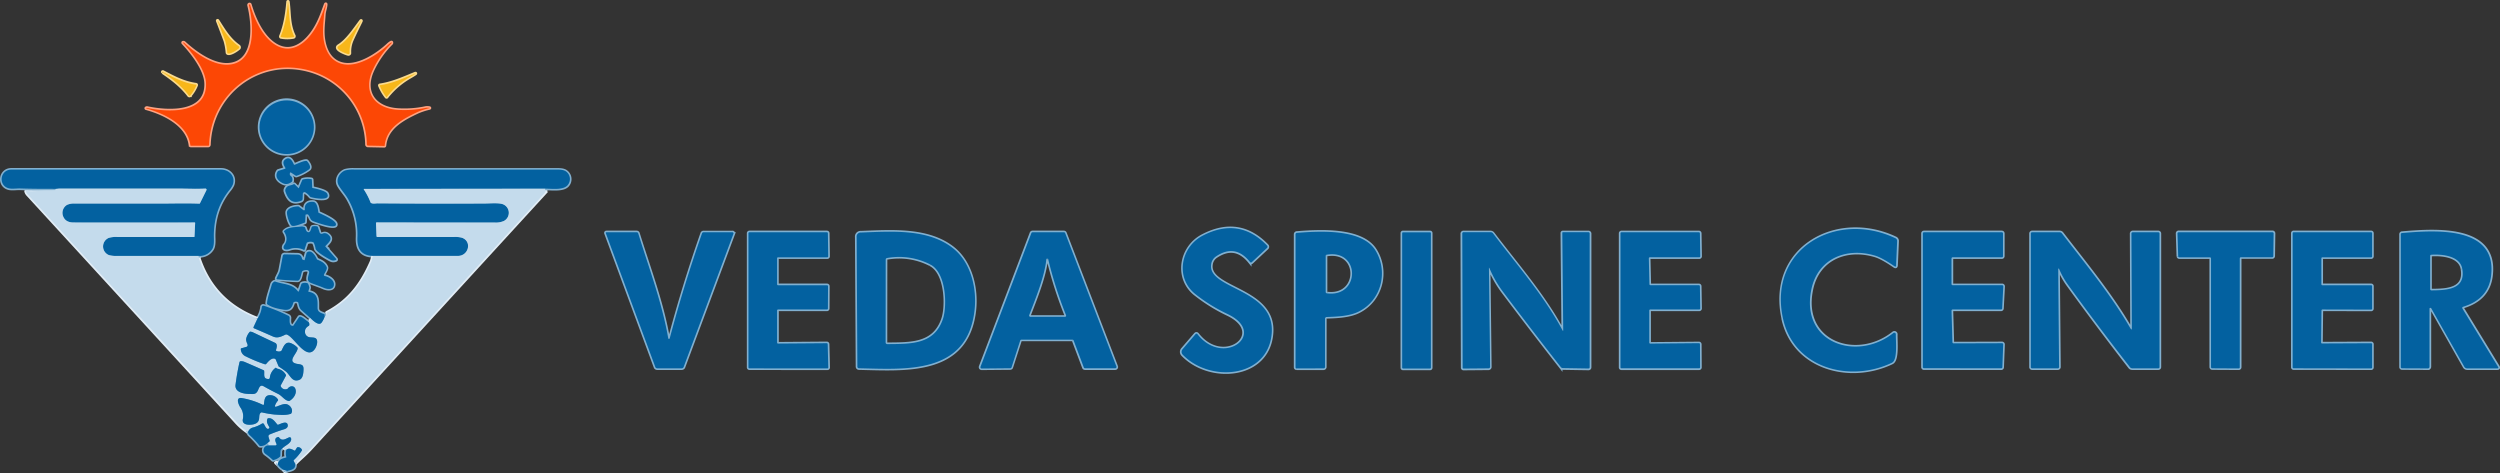 <svg xmlns="http://www.w3.org/2000/svg" id="Layer_1" data-name="Layer 1" viewBox="0 0 1515.87 286.94"><rect x="0" y="0" width="1515.87" height="286.94" fill="#333333" stroke="none"/><defs><style>.cls-1,.cls-3,.cls-4,.cls-5{fill:none;stroke-width:2px}.cls-1{stroke:#fbdb8d}.cls-3{stroke:#81b0d0}.cls-4{stroke:#e2edf6}.cls-5{stroke:#649ec6}.cls-6{fill:#f7b71a}.cls-8{fill:#0361a0}.cls-9{fill:#c4dbec}</style></defs><path d="M174.55 1.4c-.55 6.94-1.69 14.09-4.34 20.6a.38.38 0 0 0 .21.5h.08a20.51 20.51 0 0 0 7.41 0 .49.49 0 0 0 .4-.57.56.56 0 0 0 0-.12c-3.31-6.81-2.7-13.15-3.6-20.42-.06-.52-.12-.52-.16 0" class="cls-1"></path><path d="M126.79 87.85c.87-30.58 29.2-53.15 59.8-45.38a47.4 47.4 0 0 1 35.82 45 .76.76 0 0 0 .85.83l9.72.2a.2.2 0 0 0 .23-.2c1.11-11.12 11.26-16.3 20.2-20.5a41.75 41.75 0 0 1 6.9-2.22c.25-.06.24-.12 0-.15a6.76 6.76 0 0 0-2.07-.06 61.84 61.84 0 0 1-17 1.25c-14.24-.92-21.4-10.87-15.3-24.1a57 57 0 0 1 11.42-16.29.27.27 0 0 0 .08-.23v-.17c0-.16-.06-.2-.2-.12a9.6 9.6 0 0 0-1.63 1.16c-6.56 6.22-19.07 14.61-28.76 11.74-6.74-2-9.74-8.21-10.7-14.86-.77-5.34 0-10 .31-15 .13-1.86.9-3.7 1.1-5.68.08-.79 0-.81-.29-.06-1.84 5-3.44 9.79-6.47 14.67-5.51 8.86-14.78 16.19-25.18 8.63-7.13-5.17-11.59-15.24-14-23.46a.33.33 0 0 0-.41-.23.48.48 0 0 0-.28.59c2.59 10.31 4.8 32.82-10.39 35.71-10.17 1.99-21.84-6.52-28.8-12.92a.82.82 0 0 0-.64-.23c-.2 0-.23.1-.09.25 5.93 6.35 13.57 16.26 13.88 24.41.72 19.05-23.45 17.62-35.51 15a.84.84 0 0 0-.71.09c-.13.09-.12.16 0 .2 10.92 3 25.11 9.79 26.72 22.25a.36.36 0 0 0 .4.36h10.43a.54.54 0 0 0 .54-.52" style="stroke:#fea382;fill:none;stroke-width:2px"></path><path d="M218.66 12.93c-3.68 4.88-8 11.57-13.2 14.83-3.28 2 4.66 4.85 5.68 5.05a.7.7 0 0 0 .83-.54.86.86 0 0 0 0-.16 17.48 17.48 0 0 1 1.35-7.65q1.11-2.58 5.48-11.44c.27-.55.22-.59-.15-.09M144.76 29.36a.87.87 0 0 0 .07-1.26.64.64 0 0 0-.15-.13c-5.67-4-8.85-9.44-12.46-15.11-.34-.53-.39-.5-.16.09q2.26 5.82 4.43 11.65a36.46 36.46 0 0 1 1.32 7.25.55.55 0 0 0 .35.46c1.6.63 5.44-1.92 6.6-3M98.64 43.85c6 4.06 11.5 8.31 15.84 14a.51.51 0 0 0 .71.09.27.27 0 0 0 .08-.07 22.2 22.2 0 0 0 3.79-6.24.27.27 0 0 0-.17-.36h-.06c-7.6-1.08-13.4-4.24-20-7.69a.16.16 0 0 0-.2 0 .15.15 0 0 0 0 .19M234.74 58.51a48.39 48.39 0 0 1 14.12-12c.86-.48 1.71-1 2.55-1.55s.69-.55-.11-.22c-7 2.89-13.34 5.75-20.9 6.9-.16 0-.21.11-.15.26a28 28 0 0 0 4 6.9.22.22 0 0 0 .3 0 .23.23 0 0 0 .08-.11l.05-.14a.23.23 0 0 1 .06-.12" class="cls-1"></path><path d="M190.3 77.13a16.48 16.48 0 0 0-33 0 16.37 16.37 0 0 0 16.53 16.27 16.37 16.37 0 0 0 16.47-16.27M175.74 105.37q0-1.26 1-.57l2.56 1.67a.55.55 0 0 0 .5.06 27.71 27.71 0 0 0 7.49-3.86c1.71-1.25-.26-3.88-1.09-4.9a.62.62 0 0 0-.49-.23c-2-.06-5.38 1.74-7.12 2.33a.32.32 0 0 1-.44-.19c-.94-2.05-2.46-5.13-5.26-3-2 1.5-.85 3.43.15 5.1a.38.38 0 0 1-.13.51h-.09l-3.92 1.2a.75.75 0 0 0-.44.32c-2.22 3.33.43 6.19 3.51 7.41 1.81.73 3.42.11 4.89-1a.8.8 0 0 0 .31-.47 3 3 0 0 0-1.18-3.43.56.56 0 0 1-.25-.46v-.56" class="cls-3"></path><path d="M33.78 114.53a1.27 1.27 0 0 1-.16.57.51.51 0 0 1-.44.26c-3.63.18-6.93 0-10.77.45a28.18 28.18 0 0 1-6.36 0c-.26 0-.35.08-.28.32.37 1.36 1.22 2 2.11 3q62.46 68.1 124.85 136.28a38.21 38.21 0 0 0 7.62 6.7" class="cls-4"></path><path d="M150.35 262.09a4.87 4.87 0 0 0 .75 1.48 56.55 56.55 0 0 1 6.2 6.63.57.57 0 0 0 .44.23 5.19 5.19 0 0 0 4.14-1.52" class="cls-3"></path><path d="M161.88 268.91a.75.75 0 0 1 .6.19.5.5 0 0 1 .17.47l-.08.57" class="cls-4"></path><path d="M162.57 270.14a2.84 2.84 0 0 0-1.43 5.25 40 40 0 0 1 4.21 3.48.46.46 0 0 0 .46.11 8.65 8.65 0 0 0 3.92-2 .84.84 0 0 0 .26-.57l.11-3.09a.7.7 0 0 1 .22-.51l1.54-1.53" class="cls-3"></path><path d="m171.86 271.24 1.69 1.52" class="cls-4"></path><path d="M173.55 272.76a7.72 7.72 0 0 0 0 4.26.27.27 0 0 1-.22.39c-2.63.69-3.56.77-4.83 3.32" class="cls-3"></path><path d="m168.54 280.73-1.08-.27c-.4-.1-.44 0-.13.25l1.21 1.07" class="cls-4"></path><path d="M168.54 281.78a8.37 8.37 0 0 0 3.62 3.17" class="cls-3"></path><path d="M172.16 285a1.18 1.18 0 0 0 .58.91.52.52 0 0 0 .47 0l1-.38" class="cls-4"></path><path d="M174.22 285.52c2.41-.65 5.3-.95 4.7-4.4" class="cls-3"></path><path d="M178.92 281.12q2.36-2.24 4.77-4.44t4.62-4.57q70.91-77.46 141.85-154.89a4.09 4.09 0 0 0 .77-1.77.15.15 0 0 0-.11-.19c-.41-.17-.25-.73.06-.86" class="cls-4"></path><path d="M330.88 114.4c3.74 0 10.79 1 13.36-2.13a5.69 5.69 0 0 0-1.07-8.26c-1.64-1.14-3.91-1.1-5.91-1.1H214.8a19.15 19.15 0 0 0-5.47.5c-3.4 1.24-5.91 5.5-4.05 8.93 1.36 2.52 4.05 5.45 5.53 8A42.92 42.92 0 0 1 216.7 144c-.25 6.49 2 11 9.51 11.18" class="cls-3"></path><path d="M226.21 155.19c-.49 1.21-.58 2.46-1.07 3.58-5.92 13.5-13.38 23.6-26.73 30.67a.53.53 0 0 0-.3.46 2.33 2.33 0 0 1-1.25 2.06" class="cls-4"></path><path d="m196.86 192-.05-1.18a.4.4 0 0 0-.27-.38c-2-.79-4.06-1.21-4-3.74 0-4.36.48-8.89-5.28-9.77a.31.31 0 0 1-.29-.44l.56-1.87a.83.83 0 0 0 0-.41 7.59 7.59 0 0 0-.75-2.16.75.75 0 0 0-.47-.38 4.75 4.75 0 0 0-3.2.15.67.67 0 0 0-.37.4l-1.5 4.31a.36.36 0 0 1-.45.22.46.46 0 0 1-.18-.13c-3.43-4.65-8.63-4.07-13.68-5.91a.56.56 0 0 0-.49 0 2.92 2.92 0 0 0-1.62 1.72c-.91 3.45-2.73 8.17-2.93 11.62a.5.5 0 0 0 .22.45c2.7 1.91 6.3 2.66 9.62 3.2 3.82.63 5.17-.72 6.13-4.17a.59.59 0 0 1 .38-.42 2.86 2.86 0 0 1 2.26 0 .61.61 0 0 1 .38.42c.49 1.77.54 3.24 2 4.57l5.91 5.27" class="cls-3"></path><path d="m188.8 193.36-.66 1a.51.51 0 0 1-.36.24 1.26 1.26 0 0 0-.81.6" class="cls-4"></path><path d="M187 195.17c-1.27-.68-3.76-3.24-5.17-3.14a.62.62 0 0 0-.5.29l-3.4 5.09a.4.4 0 0 1-.36.2c-2.41 0-2-3.36-1.93-4.85a1.39 1.39 0 0 0-.79-1.3 117.09 117.09 0 0 0-14.92-6.06.91.91 0 0 0-1.15.57 1 1 0 0 0 0 .17 16.21 16.21 0 0 1-2.59 7" class="cls-3"></path><path d="M156.12 193.18q-26.76-10.11-35.63-37a.07.07 0 0 1 .05-.09l.24-.07c.26-.09.25-.16 0-.19h-.21a.11.11 0 0 1-.11-.12.61.61 0 0 1 .13-.53" class="cls-4"></path><path d="M120.57 155.19a9 9 0 0 0 8.06-4.08c1.42-2.14 1-5.83 1-8.29.12-10.37 2.86-19.24 9.33-27.45a13.93 13.93 0 0 0 2.17-3.36c1.78-5-2.13-9.13-7.15-9.13H6.92c-6.92 0-8.13 9.53-1.73 11.29 2 .56 5 0 7.38.12 7.08.28 14.13.23 21.21.24" class="cls-3"></path><path d="M120.57 155.19H70.92a15.79 15.79 0 0 1-4.89-.52 5.64 5.64 0 0 1-.14-10.41 15.14 15.14 0 0 1 5.18-.58h46.55a.25.25 0 0 0 .28-.26l.4-8.23c0-.19-.08-.29-.29-.29q-51.92.08-73.51 0-4.81 0-6.27-3.81a5.62 5.62 0 0 1 2.46-6.9 10.15 10.15 0 0 1 4.62-.78h53.41c5.56 0 14.68-.24 22.08.06a.42.42 0 0 0 .43-.25l3.91-7.91a.66.66 0 0 0-.32-.9.63.63 0 0 0-.33-.06c-5.27.31-11.56.06-15.52 0H36.05c-.66 0-1.5.21-2.27.15M156.12 193.18l-2.41 5.16a.53.53 0 0 0 .27.72q5.69 2.4 11.51 5c2.71 1.21 4.85.12 7.71-1.23a.8.8 0 0 1 .55 0c4.39 1.18 12.12 16.55 17.27 8.57.95-1.48 2.07-4.81.48-6.15-1-.83-2.88-.51-4.11-.81-2.27-.55-3-2.86-2.23-4.88a4.49 4.49 0 0 1 2-1.95.64.64 0 0 0 .3-.42 2.13 2.13 0 0 0-.52-2M188.8 193.36c1.21 1.15 4.64 4.38 6.21 2.2a13.09 13.09 0 0 0 1.85-3.6M178.92 281.12l-.82-1.67a.4.4 0 0 1 .08-.49 29.24 29.24 0 0 0 4.82-5.76.62.62 0 0 0 0-.59 2.64 2.64 0 0 0-2.23-1.48.85.85 0 0 0-.79.37l-.98 1.56a.32.32 0 0 1-.47.11c-1.66-.89-3.4-1.79-4.94-.41M171.86 271.24c1.59-1.31 5.22-2.93 4.68-5.39a.88.88 0 0 0-1-.67h-.16c-2.19.9-4.26 2.65-6.17 0a.46.46 0 0 0-.49-.19c-2.46.46-1.83 2.56-1 4.13a.68.68 0 0 1-.3.91.71.71 0 0 1-.32.07h-4.46M161.88 268.91l1.4-1.17a.44.44 0 0 0 .16-.51l-.67-2.32a1.18 1.18 0 0 1 .69-1.43 91.52 91.52 0 0 1 9-3.22c1-.32 2-1.06 2-2.14-.14-3.42-4.34-1.06-5.81-.55a.45.45 0 0 1-.52-.13c-1.28-1.4-2.93-4.27-5.62-3.77a.49.49 0 0 0-.37.31c-.89 2.09.27 3.39 1.15 5.14a.43.43 0 0 1-.05.47c-1.37 1.78-2.76-1.62-3.25-2.45a.84.84 0 0 0-1.15-.31 19.22 19.22 0 0 1-5.83 2.48 4.17 4.17 0 0 0-2.66 2.76M330.88 114.4l-110 .12c-.28 0-.35.12-.19.35a41.11 41.11 0 0 1 4.05 7.82.74.74 0 0 0 .41.42c1.28.58 2.72.16 3.74.17q36.18.27 65.51.09c3.23 0 8.59-.54 11 .62a5.58 5.58 0 0 1 .27 9.93 11.62 11.62 0 0 1-5.42 1q-35.65 0-71.8-.08a.4.4 0 0 0-.41.4l.31 7.87a.5.5 0 0 0 .56.53h46.58a15.41 15.41 0 0 1 4.73.5c6.15 2.24 4 11-2.57 11h-51.43M174.22 285.52a5 5 0 0 1-2.06-.57M168.54 281.78v-1" class="cls-5"></path><path d="m180.85 114-2.28-2.24a.4.4 0 0 0-.52-.07c-2.07 1.12-3.9.39-5 3a2.21 2.21 0 0 0 0 1.6c1.67 4.81 4.09 7.5 9.48 5.5a1.35 1.35 0 0 0 .89-1.22l.13-3.09a1 1 0 0 1 1.56-.81 10.57 10.57 0 0 1 2.89 2.53.87.87 0 0 0 .47.32c1.86.57 12.44 2.65 9.87-2.16-.86-1.63-6.91-3-8.74-3.36a.33.33 0 0 1-.29-.33l-.21-4.65a.34.34 0 0 0-.31-.36 11.86 11.86 0 0 0-5.1.19.62.62 0 0 0-.45.38l-2 4.7c-.09.22-.22.24-.39.07M184 127.43l-2.72-2.09a.89.89 0 0 0-.61-.19c-2.11.07-5.71.72-6.54 3.06-.55 1.56 1.32 7.71 2.77 8.58s5.5-.93 7.91-1.83a.38.38 0 0 0 .26-.35l.22-4.16a.39.39 0 0 1 .42-.42l.69-.06a.57.57 0 0 1 .49.2c1.54 1.77.88 3.23 3.54 4.14 1.12.38 14.55 5.43 13.25 1.31-.74-2.35-8.28-5.64-10.32-6.55a.51.51 0 0 1-.31-.39c-.24-1.39-.66-6-3-6.27-3.16-.32-5.54 1.19-5.16 4.55a.53.53 0 0 1-.47.58.58.58 0 0 1-.38-.11" class="cls-3"></path><path d="M172.63 148.18c-2.08 3 .66 3.76 3 2.85a10.85 10.85 0 0 1 8.66.62c.18.1.3 0 .36-.14l1.28-3.95a.74.74 0 0 1 .41-.47 4.58 4.58 0 0 1 3.54-.13.64.64 0 0 1 .41.36 12.66 12.66 0 0 1 1.06 3.45c.28 1.83 5.83 5.09 7.58 6.06s2.62 1.58 4.52 1c.55-.18.64-.49.26-.93l-6.34-7.26a.25.25 0 0 1 0-.38c2-2.28 5.09-4.49 1.13-7.29a2.89 2.89 0 0 0-3-.14 1.24 1.24 0 0 1-1.63-.62.61.61 0 0 1 0-.12l-1.05-3.2a.65.65 0 0 0-.46-.45 5.77 5.77 0 0 0-2.83 0 .62.62 0 0 0-.43.36c-.43.94-.79 3.84-2.56 3-.86-.41-1.15-1.71-1.45-2.6a.55.55 0 0 0-.35-.36 4.52 4.52 0 0 0-2-.38c-3.6.6-7.69 0-10.4 2.76a.3.3 0 0 0 0 .41c1.58 2.38 2.13 5.16.4 7.66" class="cls-3"></path><path d="m184.29 157.68-.76-.3a.63.63 0 0 1-.39-.46c-.33-1.64-1.09-2.54-2.92-2.58l-7.62-.16a1.16 1.16 0 0 0-1.17.95c-.49 2.63-1 5.4-1.56 8.31-.37 2-1.43 3.43-2.2 5.3a.42.42 0 0 0 .24.55h.11q6.09.63 12.3.82c2 .06 2.11-4.13 2.84-5.57a.9.9 0 0 1 .38-.37c1.21-.61 4.39-1.1 3.81 1.38-.44 1.92-1.65 4.77.92 5.83s5.32 1.9 8 3.09c2.14.94 6.18 1.43 6.17-2.17 0-2.61-3.26-4.52-5.56-5a.64.64 0 0 1-.52-.75.88.88 0 0 1 0-.15c.53-1.2 2.18-3.36 1.61-4.58-1.19-2.53-3.16-3.39-5.61-4.46a.72.72 0 0 1-.38-.39c-.85-1.91-3.25-5.94-5.91-4a.74.74 0 0 0-.28.41l-1.12 4a.31.31 0 0 1-.47.23M724.84 178.35a101.22 101.22 0 0 0 19.53 12.14c24.5 11.63-2.34 32.54-18.27 12.26-.42-.55-.86-.56-1.32 0l-7.78 9.04a2.42 2.42 0 0 0 .09 3.23c16.37 17.09 52 14.41 54-13.09 2-26.9-39.17-26.45-36.72-41.61a6.85 6.85 0 0 1 3-4.84q11.6-7.75 20.49 3.36a.76.76 0 0 0 1.25.09l9.17-8.58a1 1 0 0 0 .05-1.37q-16.9-17.59-39.11-6c-13.41 7-16.68 25.66-4.35 35.42M1081.09 193c6.55 30.28 40.52 39.16 66.08 26.91 3.61-1.73 2.23-13.45 2.45-17.19a1 1 0 0 0-.88-1 .94.94 0 0 0-.66.21c-21.94 17.55-56.7 6.22-49.63-26.71 3.92-18.29 21-25.54 38.63-20.24q4.26 1.29 11.68 6.42.91.65 1-.48l.65-14.75a1.81 1.81 0 0 0-1-1.71c-35.74-17-77.37 6.22-68.24 48.55M405.18 205.14c-3.65-21.3-11.79-42.88-18.24-63.57a.93.93 0 0 0-1-.73h-18.12c-.45 0-.6.21-.45.62l29.95 81a1.22 1.22 0 0 0 1.25.87h14.69a1.29 1.29 0 0 0 1.32-.93l30.13-80.63a.67.67 0 0 0-.38-.88.6.6 0 0 0-.26 0h-17.38a1 1 0 0 0-1.05.75q-11 31.41-19.55 63.58a.46.46 0 0 1-.55.35.48.48 0 0 1-.36-.38M471.19 188.25a.59.59 0 0 1 .59-.59h29.63a.59.59 0 0 0 .59-.59l.07-13.54a.6.6 0 0 0-.59-.59h-29.7a.59.59 0 0 1-.59-.58v-15.77a.59.59 0 0 1 .59-.59h29.84a.58.58 0 0 0 .59-.59l-.21-14a.59.59 0 0 0-.57-.57h-47a.59.59 0 0 0-.59.59v81.33a.6.6 0 0 0 .59.59l47.25.05a.58.58 0 0 0 .59-.59l-.36-14.13a.59.59 0 0 0-.59-.57l-29.5.23a.59.59 0 0 1-.59-.59v-19.5M577.87 150.54c-15.21-12.07-37.74-10.18-55.79-9.54a2.46 2.46 0 0 0-2.68 2.8l.45 78.42a1 1 0 0 0 1 1.07c28 .59 65.42 4 70-34.81 1.57-13.31-2.07-29.25-13-37.94M650.19 205.94a.79.79 0 0 1 .75.52l6.18 16.35a.79.79 0 0 0 .74.52h18.3a.8.8 0 0 0 .81-.8.72.72 0 0 0-.06-.29l-31.08-80.88a.81.81 0 0 0-.75-.52h-19a.79.79 0 0 0-.75.51l-30.82 81a.81.81 0 0 0 .46 1 1 1 0 0 0 .3.05l17.29-.16a.82.82 0 0 0 .75-.56l5.24-16.23a.81.81 0 0 1 .77-.55h30.83M786.19 223.38h16.14a.93.93 0 0 0 1.06-1.05V193.4a1.07 1.07 0 0 1 1.16-1.21c6.45-.23 13.78-.52 19.35-3.34 13.86-7 17.94-24.59 9.9-37.27-8.17-12.86-33.28-11.54-47.3-10.4a.91.91 0 0 0-1 1v80.54a.64.64 0 0 0 .64.64M867.61 141.34a.47.47 0 0 0-.48-.48h-16.44a.47.47 0 0 0-.48.48V223a.48.48 0 0 0 .48.48h16.44a.48.48 0 0 0 .48-.48v-81.66M903 162.31a68.54 68.54 0 0 0 8.14 14.34q17.39 23.11 35.26 45.93a1.64 1.64 0 0 0 1.34.68l15.44.25a.76.76 0 0 0 .77-.75v-81a.79.79 0 0 0-.89-.89H947.7c-.34 0-.5.17-.48.5l.55 58.86c0 .66-.14.7-.45.1-11.06-20.77-27.8-39.89-42.05-58.69a1.88 1.88 0 0 0-1.56-.77h-16.14a.85.85 0 0 0-1 1l.23 81a.6.6 0 0 0 .7.68l14.8-.13a1 1 0 0 0 1.14-1.17l-.71-59.79a.09.09 0 0 1 .12-.08.08.08 0 0 1 .07 0M1000.63 208.35a.6.6 0 0 1-.6-.61v-19.47a.6.6 0 0 1 .6-.61h29.7a.61.61 0 0 0 .61-.61l-.22-13.5a.61.61 0 0 0-.6-.59h-29.38a.61.61 0 0 1-.61-.58l-.37-15.74a.6.6 0 0 1 .59-.62h30a.62.62 0 0 0 .61-.61l-.23-13.95a.61.61 0 0 0-.6-.59h-46.96a.6.6 0 0 0-.6.61v81.29a.6.6 0 0 0 .6.61h47.07a.61.61 0 0 0 .61-.61l-.09-14a.61.61 0 0 0-.61-.61l-29.52.27M1183.29 156.7a.7.7 0 0 1 .7-.7h29.82a.69.69 0 0 0 .69-.7v-13.76a.7.7 0 0 0-.7-.7h-47.2a.7.7 0 0 0-.7.7v81.08a.69.69 0 0 0 .7.69l46.82.06a.7.7 0 0 0 .69-.68l.52-13.82a.69.69 0 0 0-.66-.73l-29.39.09a.7.7 0 0 1-.7-.67l-.55-19.18a.69.69 0 0 1 .68-.71h29.29a.69.69 0 0 0 .69-.66l.7-13.32a.7.7 0 0 0-.66-.74h-30a.69.69 0 0 1-.7-.69V156.7M1248 163.1a.25.25 0 0 1 .23-.27.26.26 0 0 1 .25.16 48.76 48.76 0 0 0 5.49 9.78q18.29 25.2 37.4 49.81a1.83 1.83 0 0 0 1.54.75h15.64a.79.79 0 0 0 .89-.89v-80.71a.79.79 0 0 0-.89-.89h-15.2a.81.81 0 0 0-.93.93l.25 57.07c0 1.19-.29 1.27-.89.23-11.77-20.35-27.13-38.84-41.5-57.52a1.71 1.71 0 0 0-1.43-.71h-16.55a.79.79 0 0 0-.89.89v80.71a.79.79 0 0 0 .89.89h15.23a.86.86 0 0 0 1-1l-.53-59.23M1320.75 155.3a.72.72 0 0 0 .72.7h18.51a.71.71 0 0 1 .71.71v65.85a.71.71 0 0 0 .72.71l16 .09a.71.71 0 0 0 .71-.71v-66a.71.71 0 0 1 .72-.71h18.9a.72.72 0 0 0 .72-.7l.19-13.73a.71.71 0 0 0-.69-.73H1321a.71.71 0 0 0-.71.71l.44 13.73M1408 208.26a.59.59 0 0 1-.59-.59l.22-19.44a.58.58 0 0 1 .59-.59l29.52.07a.58.58 0 0 0 .58-.59v-13.59a.59.59 0 0 0-.58-.59h-29.59a.58.58 0 0 1-.59-.58v-15.77a.58.58 0 0 1 .59-.59h29.59a.58.58 0 0 0 .58-.59v-14a.58.58 0 0 0-.58-.59h-47a.58.58 0 0 0-.59.59v81.29a.59.59 0 0 0 .59.59l47 .07a.58.58 0 0 0 .58-.58V208.7a.58.58 0 0 0-.58-.58l-29.74.14M1473.12 187.21a.58.58 0 0 1 .59-.59.59.59 0 0 1 .54.31l20 35.35a2 2 0 0 0 1.8 1.05h18.12c.75 0 .93-.32.53-1l-21.49-35.14c-.38-.63-.21-1.06.5-1.28q15.09-4.66 16.8-18.73c3.71-30.5-34.12-27.58-53.88-25.93a.81.81 0 0 0-.86.91v80.22a.78.78 0 0 0 .88.89l15.43.07a1 1 0 0 0 1.08-1.08v-35.05" class="cls-3"></path><path d="M170.26 213a3.16 3.16 0 0 1-2.76-.2.35.35 0 0 1-.19-.45c.41-1.35 1.17-3.59-.57-4.4q-6.68-3.15-13.34-6.33a4.75 4.75 0 0 0-1.57-.43.52.52 0 0 0-.47.19 9.06 9.06 0 0 0-2.05 3.88c-.33 1.36.35 2.48.8 3.78a1.08 1.08 0 0 1-.69 1.37l-3 .84a.48.48 0 0 0-.39.53 5 5 0 0 0 3.15 4.44 84.82 84.82 0 0 0 11.4 4.7.84.84 0 0 0 .93-.27c1.08-1.32 3.33-4 5.31-3a.9.9 0 0 1 .43.45l1.58 3.87a.89.89 0 0 0 .36.45c1.38.88 2.73 1.82 4 2.8 2.72 2 3.78 6.87 8.22 5.2 2.36-.89 2.55-4.13 2.63-6.32.07-2.44-.74-3-3.13-3.29-7.84-1-.71-6.15-.41-9.51a.68.68 0 0 0-.17-.53 11.23 11.23 0 0 0-3.19-2.3c-4-2.11-5.13 1.61-6.45 4.19a.77.77 0 0 1-.43.38" class="cls-5"></path><path d="M142.81 233.29c-.6 4.63 5.13 5.56 8.55 5.58 2.14 0 3.63.43 4.85-1.83.72-1.32 1.25-4.19 3.59-2.88q5.05 2.82 8.83 4.66c2.35 1.15 3.83 3.83 6.39 4.3a.7.7 0 0 0 .51-.08c2.46-1.43 4.58-4.46 3.58-7.24-.8-2.21-3.34-2-4.6-.26a.66.66 0 0 1-.4.27 3 3 0 0 1-3.89-1.63.57.57 0 0 1 0-.54l3.15-5.86a.49.49 0 0 0 0-.47 7.24 7.24 0 0 0-5.15-3.79 1.65 1.65 0 0 1-.79-.5.28.28 0 0 0-.4 0 8.48 8.48 0 0 0-3.43 6 .86.86 0 0 1-.89.76c-3.31-.1-2.29-2.75-2.54-4.89a.49.49 0 0 0-.29-.41q-5.7-2.52-11.42-5A5.84 5.84 0 0 0 146 219a.81.81 0 0 0-.78.63q-1.53 6.84-2.41 13.7" class="cls-5"></path><path d="M147.21 254.34c-.59 3.78 5 3.47 7.1 2.76 4.52-1.54 1.66-5.48 3.92-7a.69.69 0 0 1 .52-.11 59.9 59.9 0 0 0 7.89 1.33c3.18.15 6.47.54 9.56-.43a.71.71 0 0 0 .41-.33c1.39-2.36-.85-5.24-3.17-5.59-1.8-.27-4.26 1-6.18 1.63a.47.47 0 0 1-.58-.31.39.39 0 0 1 0-.26 8 8 0 0 1 1.68-3 .76.76 0 0 0 0-1.09 5.64 5.64 0 0 0-4.11-2.35c-3.73-.31-3.89 2.7-4.19 5.43a.51.51 0 0 1-.56.45.61.61 0 0 1-.18 0 46 46 0 0 0-12.66-4.08c-4.17-.71-1.94 4.17-.87 5.76a9 9 0 0 1 1.38 7.2" class="cls-5"></path><path d="M564.05 160.35a41.18 41.18 0 0 0-26.1-3.92 1 1 0 0 0-.91 1.09l-.04 50.15a1 1 0 0 0 1 1c13.84-.2 28.49.62 33.8-15.43 2.59-7.78 2.07-27.92-7.7-32.84M634.43 157.23c-.93 10.13-6.65 24.15-10.38 33.82a.77.77 0 0 0 .44 1 .66.66 0 0 0 .27.06h20.74c.87 0 1.15-.4.82-1.2a242.71 242.71 0 0 1-10.75-33.8.27.27 0 0 0-.29-.23h-.48a.33.33 0 0 0-.37.34M804.65 177.88c20.12 2.61 20.37-26.89-.16-23.45a.7.7 0 0 0-.66.77V177a.84.84 0 0 0 .82.92M1493 163c-1.37-7.88-12.13-9-18.75-8.54a.66.66 0 0 0-.71.75v20a.76.76 0 0 0 .86.87c9.23 0 20.77-.46 18.6-13" class="cls-3"></path><path d="M170.21 22c2.65-6.46 3.78-13.61 4.34-20.55 0-.53.1-.53.16 0 .9 7.27.31 13.56 3.56 20.39a.48.48 0 0 1-.24.65h-.12a20.51 20.51 0 0 1-7.41 0 .39.39 0 0 1-.32-.44Z" class="cls-6"></path><path d="M186.59 42.47c-30.6-7.77-58.93 14.8-59.8 45.38a.54.54 0 0 1-.54.52h-10.43a.36.36 0 0 1-.4-.36c-1.61-12.46-15.8-19.2-26.72-22.25-.15 0-.16-.11 0-.2a.84.84 0 0 1 .71-.09c12.06 2.61 36.23 4 35.51-15-.31-8.15-8-18.06-13.88-24.41-.14-.15-.11-.23.09-.25a.82.82 0 0 1 .64.23c7 6.37 18.63 14.88 28.79 12.94 15.19-2.89 13-25.4 10.39-35.71a.48.48 0 0 1 .28-.59.33.33 0 0 1 .43.19c2.39 8.22 6.85 18.29 14 23.46 10.4 7.56 19.67.23 25.18-8.63 3-4.88 4.63-9.64 6.47-14.67.27-.75.37-.73.29.06-.2 2-1 3.82-1.1 5.68-.35 4.94-1.08 9.62-.31 15 1 6.65 4 12.86 10.7 14.86 9.69 2.87 22.2-5.52 28.76-11.74a9.6 9.6 0 0 1 1.63-1.16c.14-.08.21 0 .2.12V26a.27.27 0 0 1-.08.23 57 57 0 0 0-11.42 16.29c-6.1 13.23 1.06 23.18 15.29 24.09a61.84 61.84 0 0 0 17-1.25 6.76 6.76 0 0 1 2.07.06c.25 0 .26.09 0 .15a41.75 41.75 0 0 0-6.9 2.22c-8.94 4.2-19.09 9.38-20.2 20.5a.2.2 0 0 1-.23.2l-9.72-.2a.76.76 0 0 1-.85-.83 47.4 47.4 0 0 0-35.85-44.99Z" style="fill:#fc4705"></path><path d="M218.81 13q-4.38 8.85-5.48 11.44a17.48 17.48 0 0 0-1.33 7.67.71.71 0 0 1-.68.72h-.16c-1-.2-9-3-5.68-5.05 5.23-3.26 9.52-10 13.2-14.83.32-.52.4-.48.13.05ZM144.76 29.36c-1.16 1-5 3.58-6.6 3a.55.55 0 0 1-.35-.46 36.46 36.46 0 0 0-1.32-7.25q-2.16-5.82-4.43-11.65c-.23-.59-.18-.62.16-.09C135.83 18.53 139 24 144.68 28a.88.88 0 0 1 .22 1.24.67.67 0 0 1-.14.12ZM98.64 43.85a.13.13 0 0 1 0-.19.13.13 0 0 1 .19 0c6.64 3.45 12.44 6.61 20 7.69a.29.29 0 0 1 .25.32s0 0 0 .06a22.2 22.2 0 0 1-3.79 6.24.51.51 0 0 1-.71.06l-.08-.08c-4.36-5.79-9.89-10.04-15.86-14.1ZM234.68 58.63l-.05.14a.22.22 0 0 1-.28.14.23.23 0 0 1-.1-.07 28 28 0 0 1-4-6.9c-.06-.15 0-.24.15-.26 7.56-1.15 13.93-4 20.9-6.9.8-.33.84-.26.11.22s-1.69 1.07-2.55 1.55a48.39 48.39 0 0 0-14.12 12 .23.23 0 0 0-.06.08Z" class="cls-6"></path><ellipse cx="173.83" cy="77.13" class="cls-8" rx="16.48" ry="16.27"></ellipse><path d="M175.74 105.37v.56a.56.56 0 0 0 .25.46 3 3 0 0 1 1.18 3.43.8.8 0 0 1-.31.47c-1.47 1.07-3.08 1.69-4.89 1-3.08-1.22-5.73-4.08-3.51-7.41a.75.75 0 0 1 .44-.32l3.92-1.2a.36.36 0 0 0 .25-.46v-.08c-1-1.67-2.12-3.6-.15-5.1 2.8-2.13 4.32.95 5.26 3a.32.32 0 0 0 .44.19c1.74-.59 5.09-2.39 7.12-2.33a.62.62 0 0 1 .49.23c.83 1 2.8 3.65 1.09 4.9a27.71 27.71 0 0 1-7.49 3.86.55.55 0 0 1-.5-.06l-2.56-1.67q-1.07-.73-1.03.53ZM120.57 155.19H70.92a15.79 15.79 0 0 1-4.89-.52 5.64 5.64 0 0 1-.14-10.41 15.14 15.14 0 0 1 5.18-.58h46.55a.25.25 0 0 0 .28-.26l.4-8.23c0-.19-.08-.29-.29-.29q-51.92.08-73.51 0-4.81 0-6.27-3.81a5.62 5.62 0 0 1 2.46-6.9 10.15 10.15 0 0 1 4.62-.78h53.41c5.56 0 14.68-.24 22.08.06a.42.42 0 0 0 .43-.25l3.91-7.91a.66.66 0 0 0-.32-.9.63.63 0 0 0-.33-.06c-5.27.31-11.56.06-15.52 0H36.05c-.66 0-1.5.21-2.27.15-7.08 0-14.13 0-21.21-.24-2.38-.1-5.36.44-7.38-.12-6.4-1.76-5.19-11.28 1.73-11.29H134c5 0 8.93 4.1 7.15 9.13a13.93 13.93 0 0 1-2.17 3.36c-6.47 8.21-9.21 17.08-9.33 27.45 0 2.46.42 6.15-1 8.29a9 9 0 0 1-8.08 4.11ZM330.88 114.4l-110 .12c-.28 0-.35.12-.19.35a41.11 41.11 0 0 1 4.05 7.82.74.74 0 0 0 .41.42c1.28.58 2.72.16 3.74.17q36.18.27 65.51.09c3.23 0 8.59-.54 11 .62a5.58 5.58 0 0 1 .27 9.93 11.62 11.62 0 0 1-5.42 1q-35.65 0-71.8-.08a.4.4 0 0 0-.41.4l.31 7.87a.5.5 0 0 0 .56.53h46.58a15.41 15.41 0 0 1 4.73.5c6.15 2.24 4 11-2.57 11h-51.43c-7.52-.15-9.76-4.69-9.51-11.18a42.92 42.92 0 0 0-5.89-23.7c-1.48-2.53-4.17-5.46-5.53-8-1.86-3.43.65-7.69 4.05-8.93a19.15 19.15 0 0 1 5.47-.5h122.46c2 0 4.27 0 5.91 1.1a5.69 5.69 0 0 1 1.07 8.26c-2.58 3.24-9.63 2.17-13.37 2.21ZM181.24 113.93l2-4.7a.62.62 0 0 1 .45-.38 11.86 11.86 0 0 1 5.1-.19.34.34 0 0 1 .31.36l.21 4.65a.33.33 0 0 0 .29.33c1.83.33 7.88 1.73 8.74 3.36 2.57 4.81-8 2.73-9.87 2.16a.87.87 0 0 1-.47-.32 10.57 10.57 0 0 0-2.83-2.55 1 1 0 0 0-1.41.32 1 1 0 0 0-.15.49l-.13 3.09a1.35 1.35 0 0 1-.89 1.22c-5.39 2-7.81-.69-9.48-5.5a2.21 2.21 0 0 1 0-1.6c1.06-2.59 2.89-1.86 5-3a.4.4 0 0 1 .52.07l2.28 2.24c.09.19.24.17.33-.05Z" class="cls-8"></path><path d="M120.57 155.19a.61.61 0 0 0-.13.53.11.11 0 0 0 .11.12h.21c.27 0 .28.1 0 .19l-.24.07a.07.07 0 0 0-.05.09q8.87 26.85 35.63 37l-2.41 5.16a.53.53 0 0 0 .27.72q5.69 2.4 11.51 5c2.71 1.21 4.85.12 7.71-1.23a.8.8 0 0 1 .55 0c4.39 1.18 12.12 16.55 17.27 8.57.95-1.48 2.07-4.81.48-6.15-1-.83-2.88-.51-4.11-.81-2.27-.55-3-2.86-2.23-4.88a4.49 4.49 0 0 1 2-1.95.64.64 0 0 0 .3-.42 2.13 2.13 0 0 0-.52-2 1.26 1.26 0 0 1 .81-.6.51.51 0 0 0 .36-.24l.66-1c1.21 1.15 4.64 4.38 6.21 2.2a13.09 13.09 0 0 0 1.85-3.6 2.33 2.33 0 0 0 1.25-2.06.53.53 0 0 1 .3-.46c13.35-7.07 20.81-17.17 26.73-30.67.49-1.12.58-2.37 1.07-3.58h51.43c6.54 0 8.72-8.74 2.57-11a15.41 15.41 0 0 0-4.73-.5h-46.58a.5.5 0 0 1-.56-.53l-.31-7.87a.4.4 0 0 1 .39-.42q36.13.09 71.8.08a11.62 11.62 0 0 0 5.42-1 5.58 5.58 0 0 0-.27-9.93c-2.42-1.16-7.78-.65-11-.62q-29.33.18-65.51-.09c-1 0-2.46.41-3.74-.17a.74.74 0 0 1-.41-.42 41.11 41.11 0 0 0-4.05-7.82c-.16-.23-.09-.35.19-.35l110-.12c-.31.13-.47.69-.06.86a.15.15 0 0 1 .11.19 4.09 4.09 0 0 1-.77 1.77q-70.93 77.43-141.85 154.89-2.09 2.26-4.62 4.57t-4.77 4.44l-.82-1.67a.4.4 0 0 1 .08-.49 29.24 29.24 0 0 0 4.9-5.79.62.62 0 0 0 0-.59 2.64 2.64 0 0 0-2.23-1.48.85.85 0 0 0-.79.37l-.98 1.56a.32.32 0 0 1-.47.11c-1.66-.89-3.4-1.79-4.94-.41l-1.69-1.52c1.59-1.31 5.22-2.93 4.68-5.39a.88.88 0 0 0-1-.67h-.16c-2.19.9-4.26 2.65-6.17 0a.46.46 0 0 0-.49-.19c-2.46.46-1.83 2.56-1 4.13a.68.68 0 0 1-.3.91.71.71 0 0 1-.32.07h-4.46l.08-.57a.5.5 0 0 0-.17-.47.75.75 0 0 0-.6-.19l1.4-1.17a.44.44 0 0 0 .16-.51l-.67-2.32a1.18 1.18 0 0 1 .69-1.43 91.52 91.52 0 0 1 9-3.22c1-.32 2-1.06 2-2.14-.14-3.42-4.34-1.06-5.81-.55a.45.45 0 0 1-.52-.13c-1.28-1.4-2.93-4.27-5.62-3.77a.49.49 0 0 0-.37.31c-.89 2.09.27 3.39 1.15 5.14a.43.43 0 0 1-.05.47c-1.37 1.78-2.76-1.62-3.25-2.45a.84.84 0 0 0-1.15-.31 19.22 19.22 0 0 1-5.83 2.48 4.17 4.17 0 0 0-2.66 2.76 38.21 38.21 0 0 1-7.62-6.7Q80.35 187.22 17.88 119.11c-.89-1-1.74-1.62-2.11-3-.07-.24 0-.35.28-.32a28.18 28.18 0 0 0 6.36 0c3.84-.45 7.14-.27 10.77-.45a.51.51 0 0 0 .44-.26 1.27 1.27 0 0 0 .16-.57c.77.06 1.61-.15 2.27-.15H109c4 0 10.25.26 15.52 0a.67.67 0 0 1 .72.63.64.64 0 0 1-.07.33l-3.91 7.91a.42.42 0 0 1-.43.25c-7.4-.3-16.52-.07-22.08-.06H45.34a10.15 10.15 0 0 0-4.62.78 5.62 5.62 0 0 0-2.46 6.9q1.46 3.79 6.27 3.81 21.6.08 73.51 0c.21 0 .3.1.29.29l-.4 8.23a.25.25 0 0 1-.28.26H71.07a15.14 15.14 0 0 0-5.18.58 5.64 5.64 0 0 0 .11 10.39 15.79 15.79 0 0 0 4.89.52q24.86-.03 49.68.01ZM170.26 213a3.16 3.16 0 0 1-2.76-.2.35.35 0 0 1-.19-.45c.41-1.35 1.17-3.59-.57-4.4q-6.68-3.15-13.34-6.33a4.75 4.75 0 0 0-1.57-.43.52.52 0 0 0-.47.19 9.06 9.06 0 0 0-2.05 3.88c-.33 1.36.35 2.48.8 3.78a1.08 1.08 0 0 1-.69 1.37l-3 .84a.48.48 0 0 0-.39.53 5 5 0 0 0 3.15 4.44 84.82 84.82 0 0 0 11.4 4.7.84.84 0 0 0 .93-.27c1.08-1.32 3.33-4 5.31-3a.9.9 0 0 1 .43.45l1.58 3.87a.89.89 0 0 0 .36.45c1.38.88 2.73 1.82 4 2.8 2.72 2 3.78 6.87 8.22 5.2 2.36-.89 2.55-4.13 2.63-6.32.07-2.44-.74-3-3.13-3.29-7.84-1-.71-6.15-.41-9.51a.68.68 0 0 0-.17-.53 11.23 11.23 0 0 0-3.19-2.3c-4-2.11-5.13 1.61-6.45 4.19a.77.77 0 0 1-.43.34Zm-27.45 20.32c-.6 4.63 5.13 5.56 8.55 5.58 2.14 0 3.63.43 4.85-1.83.72-1.32 1.25-4.19 3.59-2.88q5.05 2.82 8.83 4.66c2.35 1.15 3.83 3.83 6.39 4.3a.7.7 0 0 0 .51-.08c2.46-1.43 4.58-4.46 3.58-7.24-.8-2.21-3.34-2-4.6-.26a.66.66 0 0 1-.4.27 3 3 0 0 1-3.89-1.63.57.57 0 0 1 0-.54l3.15-5.86a.49.49 0 0 0 0-.47 7.24 7.24 0 0 0-5.15-3.79 1.65 1.65 0 0 1-.79-.5.28.28 0 0 0-.4 0 8.48 8.48 0 0 0-3.43 6 .86.86 0 0 1-.89.76c-3.31-.1-2.29-2.75-2.54-4.89a.49.49 0 0 0-.29-.41q-5.7-2.52-11.42-5A5.84 5.84 0 0 0 146 219a.81.81 0 0 0-.78.63q-1.53 6.8-2.41 13.66Zm4.4 21.05c-.59 3.78 5 3.47 7.1 2.76 4.52-1.54 1.66-5.48 3.92-7a.69.69 0 0 1 .52-.11 59.9 59.9 0 0 0 7.89 1.33c3.18.15 6.47.54 9.56-.43a.71.71 0 0 0 .41-.33c1.39-2.36-.85-5.24-3.17-5.59-1.8-.27-4.26 1-6.18 1.63a.47.47 0 0 1-.58-.31.39.39 0 0 1 0-.26 8 8 0 0 1 1.68-3 .76.76 0 0 0 0-1.09 5.64 5.64 0 0 0-4.11-2.35c-3.73-.31-3.89 2.7-4.19 5.43a.51.51 0 0 1-.56.45.61.61 0 0 1-.18 0 46 46 0 0 0-12.66-4.08c-4.17-.71-1.94 4.17-.87 5.76a9 9 0 0 1 1.42 7.16Z" class="cls-9"></path><path d="M184 127.43a.53.53 0 0 0 .74-.09.52.52 0 0 0 .11-.38c-.38-3.36 2-4.87 5.16-4.55 2.38.24 2.8 4.88 3 6.27a.51.51 0 0 0 .31.39c2 .91 9.58 4.2 10.32 6.55 1.3 4.12-12.13-.93-13.25-1.31-2.66-.91-2-2.37-3.54-4.14a.57.57 0 0 0-.49-.2l-.69.06a.39.39 0 0 0-.42.42l-.22 4.16a.38.38 0 0 1-.26.35c-2.41.9-6.57 2.63-7.91 1.83s-3.32-7-2.77-8.58c.83-2.34 4.43-3 6.54-3.06a.89.89 0 0 1 .61.19Z" class="cls-8"></path><path d="M175.67 151c-2.38.91-5.12.16-3-2.85 1.73-2.5 1.18-5.28-.4-7.66a.3.3 0 0 1 0-.41c2.71-2.73 6.8-2.16 10.4-2.76a4.52 4.52 0 0 1 2 .38.55.55 0 0 1 .35.36c.3.89.59 2.19 1.45 2.6 1.77.87 2.13-2 2.56-3a.62.62 0 0 1 .43-.36 5.77 5.77 0 0 1 2.83 0 .65.65 0 0 1 .46.45l1.05 3.2a1.24 1.24 0 0 0 1.56.78h.12a2.89 2.89 0 0 1 3 .14c4 2.8.9 5-1.13 7.29a.25.25 0 0 0 0 .38l6.34 7.26c.38.44.29.75-.26.93-1.9.61-2.7 0-4.52-1s-7.3-4.23-7.58-6.06a12.66 12.66 0 0 0-1.06-3.45.64.64 0 0 0-.41-.36 4.58 4.58 0 0 0-3.54.13.74.74 0 0 0-.41.47l-1.28 3.95c-.06.19-.18.24-.36.14a10.85 10.85 0 0 0-8.6-.55Z" class="cls-8"></path><path d="m184.76 157.45 1.12-4a.74.74 0 0 1 .28-.41c2.66-2 5.06 2.07 5.91 4a.72.72 0 0 0 .38.39c2.45 1.07 4.42 1.93 5.61 4.46.57 1.22-1.08 3.38-1.61 4.58a.63.63 0 0 0 .33.85.34.34 0 0 0 .14.05c2.3.44 5.55 2.35 5.56 5 0 3.6-4 3.11-6.17 2.17-2.72-1.19-5.37-2-8-3.09s-1.36-3.91-.92-5.83c.58-2.48-2.6-2-3.81-1.38a.9.9 0 0 0-.38.37c-.73 1.44-.86 5.63-2.84 5.57q-6.21-.18-12.3-.82a.42.42 0 0 1-.38-.46v-.11c.77-1.87 1.83-3.32 2.2-5.3.56-2.91 1.07-5.68 1.56-8.31a1.16 1.16 0 0 1 1.17-.95l7.62.16c1.83 0 2.59.94 2.92 2.58a.63.63 0 0 0 .39.46l.76.3a.31.31 0 0 0 .46-.28Z" class="cls-8"></path><path d="M196.86 192a13.09 13.09 0 0 1-1.85 3.6c-1.57 2.18-5-1.05-6.21-2.2l-5.91-5.27c-1.49-1.33-1.54-2.8-2-4.57a.61.61 0 0 0-.38-.42 2.86 2.86 0 0 0-2.26 0 .59.59 0 0 0-.38.42c-1 3.45-2.31 4.8-6.13 4.17-3.32-.54-6.92-1.29-9.62-3.2a.5.5 0 0 1-.22-.45c.2-3.45 2-8.17 2.93-11.62a2.92 2.92 0 0 1 1.62-1.72.56.56 0 0 1 .49 0c5.05 1.84 10.25 1.26 13.68 5.91a.38.38 0 0 0 .51.08.35.35 0 0 0 .12-.17l1.5-4.31a.67.67 0 0 1 .37-.4 4.75 4.75 0 0 1 3.2-.15.75.75 0 0 1 .47.38 7.59 7.59 0 0 1 .75 2.16.83.83 0 0 1 0 .41l-.56 1.87a.31.31 0 0 0 .29.44c5.76.88 5.3 5.41 5.28 9.77 0 2.53 2.07 3 4 3.74a.4.4 0 0 1 .27.38Z" class="cls-8"></path><path d="M187 195.17a2.13 2.13 0 0 1 .52 2 .64.64 0 0 1-.3.42 4.49 4.49 0 0 0-2 1.95c-.78 2 0 4.33 2.23 4.88 1.23.3 3.13 0 4.11.81 1.59 1.34.47 4.67-.48 6.15-5.15 8-12.88-7.39-17.27-8.57a.8.8 0 0 0-.55 0c-2.86 1.35-5 2.44-7.71 1.23q-5.82-2.58-11.51-5a.55.55 0 0 1-.29-.72l2.41-5.16a16.21 16.21 0 0 0 2.59-7 .9.9 0 0 1 1-.78h.18a117.09 117.09 0 0 1 14.92 6.06 1.39 1.39 0 0 1 .79 1.3c0 1.49-.48 4.85 1.93 4.85a.4.4 0 0 0 .36-.2l3.4-5.09a.62.62 0 0 1 .5-.29c1.38-.08 3.87 2.48 5.17 3.16Z" class="cls-8"></path><path d="M170.69 212.59c1.32-2.58 2.45-6.3 6.45-4.19a11.23 11.23 0 0 1 3.19 2.3.68.68 0 0 1 .17.53c-.3 3.36-7.43 8.48.41 9.51 2.39.32 3.2.85 3.13 3.29-.08 2.19-.27 5.43-2.63 6.32-4.44 1.67-5.5-3.18-8.22-5.2-1.31-1-2.66-1.92-4-2.8a.89.89 0 0 1-.36-.45l-1.62-3.9a.9.9 0 0 0-.43-.45c-2-.93-4.23 1.73-5.31 3a.84.84 0 0 1-.93.27 84.82 84.82 0 0 1-11.4-4.7 5 5 0 0 1-3.15-4.44.48.48 0 0 1 .39-.53l3-.84a1.07 1.07 0 0 0 .75-1.33.43.43 0 0 0 0-.05c-.45-1.3-1.13-2.42-.8-3.78a9.06 9.06 0 0 1 2.05-3.88.52.52 0 0 1 .47-.19 4.75 4.75 0 0 1 1.57.43q6.66 3.18 13.34 6.33c1.74.81 1 3.05.57 4.4a.35.35 0 0 0 .19.45 3.16 3.16 0 0 0 2.76.2.77.77 0 0 0 .41-.3Z" class="cls-8"></path><path d="M151.36 238.87c-3.42 0-9.15-1-8.55-5.58s1.39-9.14 2.41-13.7a.81.81 0 0 1 .78-.59 5.84 5.84 0 0 1 2.47.52q5.73 2.45 11.42 5a.49.49 0 0 1 .29.41c.25 2.14-.77 4.79 2.54 4.89a.86.86 0 0 0 .89-.76 8.48 8.48 0 0 1 3.43-6 .28.28 0 0 1 .4 0 1.65 1.65 0 0 0 .79.5 7.24 7.24 0 0 1 5.15 3.79.49.49 0 0 1 0 .47l-3.15 5.86a.57.57 0 0 0 0 .54 3 3 0 0 0 3.89 1.63.66.66 0 0 0 .4-.27c1.26-1.75 3.8-1.95 4.6.26 1 2.78-1.12 5.81-3.58 7.24a.7.7 0 0 1-.51.08c-2.56-.47-4-3.15-6.39-4.3q-3.78-1.84-8.83-4.66c-2.34-1.31-2.87 1.56-3.59 2.88-1.22 2.22-2.72 1.8-4.86 1.79Z" class="cls-8"></path><path d="M154.31 257.1c-2.13.71-7.69 1-7.1-2.76a9 9 0 0 0-1.38-7.2c-1.07-1.59-3.3-6.47.87-5.76a46 46 0 0 1 12.66 4.08.52.52 0 0 0 .69-.23.84.84 0 0 0 0-.17c.3-2.73.46-5.74 4.19-5.43a5.64 5.64 0 0 1 4.16 2.37.76.76 0 0 1 0 1.09 8 8 0 0 0-1.68 3 .46.46 0 0 0 .31.57.62.62 0 0 0 .27 0c1.92-.59 4.38-1.9 6.18-1.63 2.32.35 4.56 3.23 3.17 5.59a.71.71 0 0 1-.41.33c-3.09 1-6.38.58-9.56.43a59.9 59.9 0 0 1-7.89-1.33.69.69 0 0 0-.52.11c-2.27 1.46.56 5.4-3.96 6.94Z" class="cls-8"></path><path d="M161.88 268.91a5.19 5.19 0 0 1-4.14 1.52.57.57 0 0 1-.44-.23 56.55 56.55 0 0 0-6.2-6.63 4.87 4.87 0 0 1-.75-1.48 4.17 4.17 0 0 1 2.66-2.76 19.22 19.22 0 0 0 5.83-2.48.85.85 0 0 1 1.17.25c.49.83 1.88 4.23 3.25 2.45a.43.43 0 0 0 .05-.47c-.88-1.75-2-3.05-1.15-5.14a.49.49 0 0 1 .37-.31c2.69-.5 4.34 2.37 5.62 3.77a.45.45 0 0 0 .52.13c1.47-.51 5.67-2.87 5.81.55 0 1.08-1 1.82-2 2.14a91.52 91.52 0 0 0-9 3.22 1.18 1.18 0 0 0-.69 1.43l.67 2.32a.44.44 0 0 1-.16.51ZM171.86 271.24l-1.54 1.53a.7.7 0 0 0-.22.51l-.11 3.09a.84.84 0 0 1-.26.57 8.65 8.65 0 0 1-3.92 2 .46.46 0 0 1-.46-.11 40 40 0 0 0-4.21-3.48 2.84 2.84 0 0 1 1.43-5.25H167a.68.68 0 0 0 .69-.68.63.63 0 0 0-.07-.3c-.81-1.57-1.44-3.67 1-4.13a.46.46 0 0 1 .49.19c1.91 2.64 4 .89 6.17 0a.91.91 0 0 1 1.17.48.83.83 0 0 1 0 .15c.63 2.5-3 4.12-4.59 5.43ZM178.92 281.12c.6 3.45-2.29 3.75-4.7 4.4a5 5 0 0 1-2.06-.57 8.37 8.37 0 0 1-3.62-3.17v-1c1.27-2.55 2.2-2.63 4.83-3.32a.27.27 0 0 0 .22-.39 7.72 7.72 0 0 1 0-4.26c1.54-1.38 3.28-.48 4.94.41a.32.32 0 0 0 .47-.11l1-1.61a.85.85 0 0 1 .79-.37 2.64 2.64 0 0 1 2.23 1.48.62.62 0 0 1 0 .59 29.24 29.24 0 0 1-4.86 5.76.4.4 0 0 0-.08.49Z" class="cls-8"></path><path d="M168.54 280.73v1l-1.21-1.07c-.31-.26-.27-.35.13-.25ZM172.16 285a5 5 0 0 0 2.06.57l-1 .38a.52.52 0 0 1-.47 0 1.18 1.18 0 0 1-.59-.95Z" class="cls-9"></path><path d="M724.84 178.35c-12.33-9.76-9.06-28.43 4.35-35.42q22.2-11.56 39.11 6a1 1 0 0 1 0 1.36l-9.17 8.58a.76.76 0 0 1-1.25-.09q-8.9-11.11-20.49-3.36a6.85 6.85 0 0 0-3 4.84c-2.39 15.22 38.77 14.74 36.73 41.67-2.08 27.5-37.67 30.18-54 13.09a2.42 2.42 0 0 1-.09-3.23l7.79-9.08c.46-.52.9-.51 1.32 0 15.93 20.28 42.77-.63 18.27-12.26a101.22 101.22 0 0 1-19.57-12.1ZM1147.17 219.94c-25.56 12.25-59.53 3.37-66.08-26.91-9.13-42.33 32.5-65.6 68.24-48.55a1.81 1.81 0 0 1 1 1.71l-.65 14.75q0 1.13-1 .48-7.42-5.13-11.68-6.42c-17.68-5.3-34.71 1.95-38.63 20.24-7.07 32.93 27.69 44.26 49.63 26.71a.94.94 0 0 1 1.33.14 1 1 0 0 1 .21.66c-.14 3.74 1.24 15.46-2.37 17.19ZM405.18 205.14a.48.48 0 0 0 .53.39.46.46 0 0 0 .38-.36q8.52-32.17 19.55-63.58a1 1 0 0 1 1.05-.75h17.38a.68.68 0 0 1 .69.67.85.85 0 0 1-.05.26l-30.13 80.63a1.29 1.29 0 0 1-1.32.93h-14.69a1.22 1.22 0 0 1-1.25-.87l-29.95-81c-.15-.41 0-.62.45-.62H386a.93.93 0 0 1 1 .73c6.39 20.69 14.53 42.27 18.18 63.57ZM471.19 188.25v19.49a.59.59 0 0 0 .59.59l29.5-.23a.59.59 0 0 1 .59.57l.36 14.13a.59.59 0 0 1-.57.6l-47.25-.05a.6.6 0 0 1-.59-.59v-81.33a.59.59 0 0 1 .59-.59h47a.59.59 0 0 1 .57.57l.21 14a.59.59 0 0 1-.57.61h-29.84a.59.59 0 0 0-.59.59v15.77a.59.59 0 0 0 .59.58h29.7a.6.6 0 0 1 .59.59l-.07 13.52a.59.59 0 0 1-.59.59h-29.63a.59.59 0 0 0-.59.59ZM577.87 150.54c11 8.69 14.61 24.63 13 37.94-4.59 38.79-42 35.4-70 34.81a1 1 0 0 1-1-1.07l-.45-78.42a2.46 2.46 0 0 1 2.68-2.8c18.03-.64 40.56-2.53 55.77 9.54Zm-13.82 9.81a41.18 41.18 0 0 0-26.1-3.92 1 1 0 0 0-.91 1.09l-.04 50.15a1 1 0 0 0 1 1c13.84-.2 28.49.62 33.8-15.43 2.54-7.83 2.02-27.97-7.75-32.89ZM650.19 205.94h-30.83a.81.81 0 0 0-.77.55l-5.24 16.23a.82.82 0 0 1-.75.56l-17.29.16a.81.81 0 0 1-.82-.79.8.8 0 0 1 .06-.3l30.82-81a.79.79 0 0 1 .75-.51h19a.81.81 0 0 1 .75.52l31.08 80.88a.81.81 0 0 1-.46 1 .93.93 0 0 1-.29.05h-18.3a.79.79 0 0 1-.74-.52l-6.18-16.35a.79.79 0 0 0-.79-.48Zm-15.76-48.71c-.93 10.13-6.65 24.15-10.38 33.82a.77.77 0 0 0 .44 1 .66.66 0 0 0 .27.06h20.74c.87 0 1.15-.4.82-1.2a242.71 242.71 0 0 1-10.75-33.8.27.27 0 0 0-.29-.23h-.48a.33.33 0 0 0-.37.35ZM786.19 223.38a.64.64 0 0 1-.64-.64V142.2a.91.91 0 0 1 1-1c14-1.14 39.13-2.46 47.3 10.4 8 12.68 4 30.25-9.9 37.27-5.57 2.82-12.9 3.11-19.35 3.34a1.07 1.07 0 0 0-1.16 1.21v28.88a.93.93 0 0 1-1.06 1.05Zm18.46-45.5c20.12 2.61 20.37-26.89-.16-23.45a.7.7 0 0 0-.66.77V177a.84.84 0 0 0 .82.88Z" class="cls-8"></path><rect width="17.41" height="82.58" x="850.21" y="140.86" class="cls-8" rx=".48"></rect><path d="M903 162.31a.1.1 0 0 0-.14 0 .08.08 0 0 0-.05.07l.71 59.79a1 1 0 0 1-1.14 1.17l-14.8.13a.6.6 0 0 1-.7-.68l-.23-81a.85.85 0 0 1 1-1h16.14a1.88 1.88 0 0 1 1.56.77c14.25 18.8 31 37.92 42.05 58.69.31.6.46.56.45-.1l-.55-58.86c0-.33.14-.5.48-.5H963a.79.79 0 0 1 .89.89v81a.76.76 0 0 1-.77.75l-15.44-.25a1.64 1.64 0 0 1-1.34-.68q-17.88-22.82-35.26-45.93a68.54 68.54 0 0 1-8.08-14.26ZM1000.63 208.35l29.52-.27a.61.61 0 0 1 .61.61l.09 14a.61.61 0 0 1-.61.61h-47.07a.6.6 0 0 1-.6-.61v-81.24a.6.6 0 0 1 .6-.61h46.95a.61.61 0 0 1 .6.59l.23 13.95a.6.6 0 0 1-.58.62h-30a.61.61 0 0 0-.61.61l.37 15.74a.61.61 0 0 0 .61.58h29.38a.61.61 0 0 1 .6.59l.22 13.5a.61.61 0 0 1-.59.63h-29.72a.6.6 0 0 0-.6.61v19.47a.6.6 0 0 0 .6.62ZM1183.29 156.7v15.55a.69.69 0 0 0 .7.69h30a.7.7 0 0 1 .7.7L1214 187a.69.69 0 0 1-.69.66H1184a.69.69 0 0 0-.7.69l.55 19.18a.7.7 0 0 0 .7.67l29.39-.09a.7.7 0 0 1 .7.7l-.52 13.82a.7.7 0 0 1-.69.68l-46.82-.06a.69.69 0 0 1-.7-.69v-81.02a.7.7 0 0 1 .7-.7h47.19a.7.7 0 0 1 .7.7v13.76a.69.69 0 0 1-.69.7H1184a.7.7 0 0 0-.7.7ZM1248 163.1l.51 59.25a.86.86 0 0 1-1 1h-15.23a.79.79 0 0 1-.89-.89v-80.73a.79.79 0 0 1 .89-.89h16.55a1.71 1.71 0 0 1 1.43.71c14.37 18.68 29.73 37.17 41.5 57.52.6 1 .89 1 .89-.23l-.25-57.07a.81.81 0 0 1 .93-.93h15.2a.79.79 0 0 1 .89.89v80.71a.79.79 0 0 1-.89.89H1293a1.83 1.83 0 0 1-1.54-.75Q1272.3 198 1254 172.77a48.76 48.76 0 0 1-5.49-9.78.25.25 0 0 0-.33-.14.24.24 0 0 0-.18.25ZM1320.75 155.3l-.44-13.73a.71.71 0 0 1 .69-.73h56.9a.71.71 0 0 1 .71.71l-.19 13.73a.72.72 0 0 1-.72.7h-18.9a.71.71 0 0 0-.72.71v66a.71.71 0 0 1-.71.71l-16-.09a.71.71 0 0 1-.72-.71v-65.87a.71.71 0 0 0-.71-.71h-18.51a.72.72 0 0 1-.68-.72ZM1408 208.26l29.74-.14a.58.58 0 0 1 .58.58v14.1a.58.58 0 0 1-.58.58l-47-.07a.59.59 0 0 1-.59-.59v-81.29a.58.58 0 0 1 .59-.59h47a.58.58 0 0 1 .58.59v14a.58.58 0 0 1-.58.59h-29.59a.58.58 0 0 0-.59.59v15.77a.58.58 0 0 0 .59.58h29.59a.59.59 0 0 1 .58.59v13.59a.58.58 0 0 1-.58.59l-29.52-.07a.58.58 0 0 0-.59.59l-.22 19.44a.59.59 0 0 0 .59.59ZM1473.12 187.21v35.09a1 1 0 0 1-1.08 1.08l-15.43-.07a.78.78 0 0 1-.88-.89V142.2a.81.81 0 0 1 .86-.91c19.76-1.65 57.59-4.57 53.88 25.93q-1.71 14.07-16.8 18.73c-.71.22-.88.65-.5 1.28l21.49 35.14c.4.64.22 1-.53 1H1496a2 2 0 0 1-1.8-1.05l-20-35.35a.61.61 0 0 0-.82-.24.57.57 0 0 0-.26.48ZM1493 163c-1.37-7.88-12.13-9-18.75-8.54a.66.66 0 0 0-.71.75v20a.76.76 0 0 0 .86.87c9.26-.08 20.8-.53 18.6-13.08Z" class="cls-8"></path></svg>